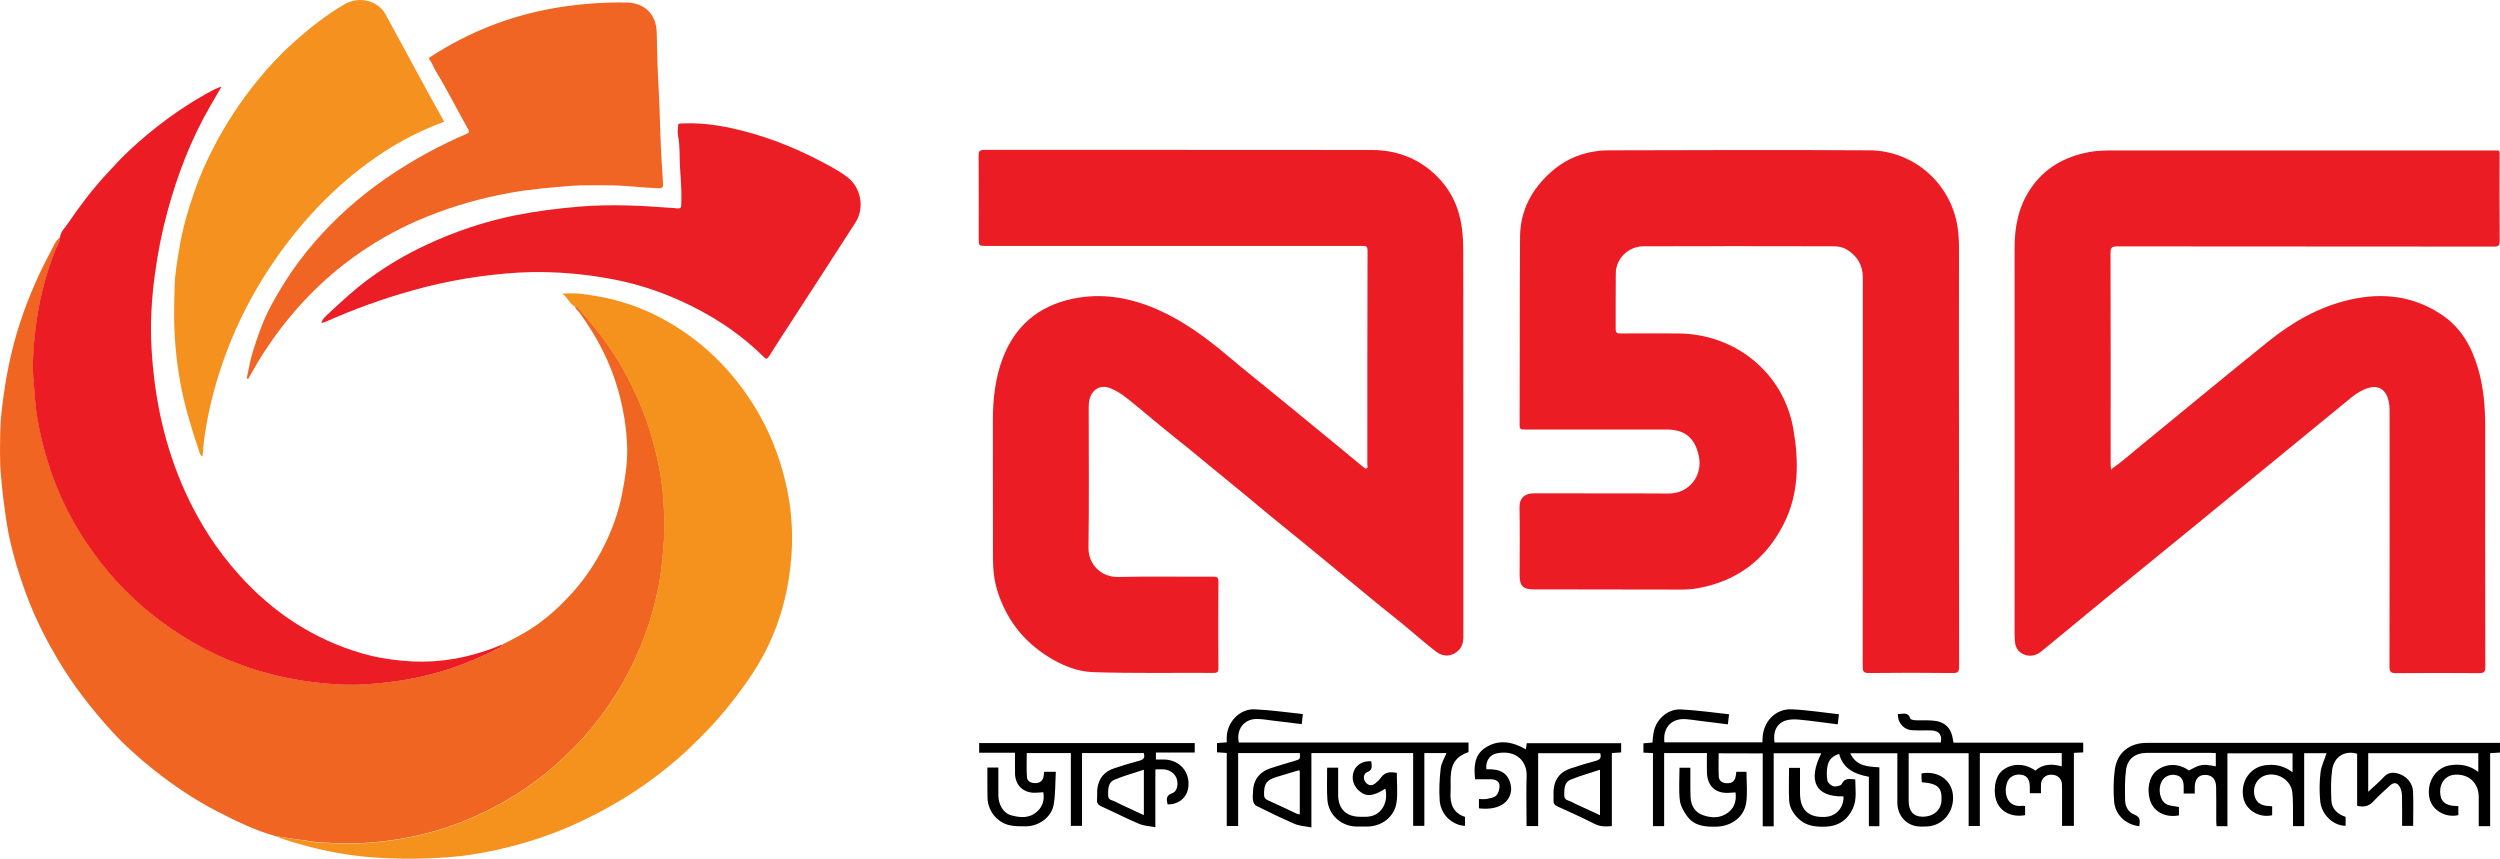 <?xml version="1.0" encoding="utf-8"?>
<!-- Generator: Adobe Illustrator 17.1.0, SVG Export Plug-In . SVG Version: 6.00 Build 0)  -->
<!DOCTYPE svg PUBLIC "-//W3C//DTD SVG 1.1//EN" "http://www.w3.org/Graphics/SVG/1.1/DTD/svg11.dtd">
<svg version="1.1" id="Layer_1" xmlns="http://www.w3.org/2000/svg" xmlns:xlink="http://www.w3.org/1999/xlink" x="0px" y="0px"
	 viewBox="0 0 2280 783" enable-background="new 0 0 2280 783" xml:space="preserve">
<g>
	<path fill="#EB1C24" d="M1334.6,398.2c0,60.7,0,121.3,0,182c0,5.9-1.3,11-6.5,14.7c-5.3,3.8-12,4.4-18.8-0.9
		c-10.4-8.1-20.3-16.8-30.4-25.2c-6-4.9-12.2-9.7-18.2-14.6c-6.6-5.3-13.1-10.8-19.6-16.1c-10-8.3-20.1-16.5-30.1-24.8
		c-6.9-5.7-13.8-11.4-20.8-17.1c-9.8-8-19.6-15.9-29.4-23.9c-8.7-7.1-17.3-14.4-25.9-21.5c-7.9-6.5-15.8-12.9-23.7-19.4
		c-8.8-7.2-17.5-14.5-26.4-21.7c-8-6.5-16.2-12.9-24.2-19.5c-8.6-7-17-14.2-25.6-21.2c-7.1-5.8-14.1-11.8-22.8-15.1
		c-9.6-3.6-18,2.3-19.1,13.6c-0.2,2-0.2,4-0.2,6c0,42,0.4,84-0.2,126c-0.2,15.2,11.5,27,27,26.7c28.8-0.7,57.7-0.1,86.5-0.3
		c3.8,0,5.1,0.7,5,4.8c-0.2,26.2-0.2,52.3,0,78.5c0,4-1.2,4.6-4.8,4.5c-36.5-0.2-73,0.5-109.5-0.7c-14.9-0.5-29-6.4-41.8-14.6
		c-22.1-14.1-37-33.5-45.1-58.3c-3.3-10.1-4.4-20.4-4.4-30.8c-0.1-42,0-84-0.1-126c0-19.2,2.1-38.3,8.9-56.3
		c11.2-29.7,32.6-47.9,63.8-54.5c26.6-5.6,51.9-1.2,76.5,9.4c24.3,10.5,45.3,26,65.4,43c16.8,14.2,34.1,27.8,51.1,41.8
		c17.8,14.6,35.6,29.2,53.4,43.8c6.1,5.1,12.2,10.2,18.4,15.2c1,0.8,2.1,2,3.4,1.4c1.4-0.7,0.6-2.4,0.6-3.6c0-65,0-130,0.2-195
		c0-4.5-2.1-4.2-5.1-4.2c-114.2,0-228.3,0-342.5,0c-7,0-7,0-7-7.2c0-25,0.1-50-0.1-75c0-3.9,0.7-5.4,5.1-5.4
		c117.8,0.1,235.7-0.1,353.5,0.1c22.4,0,42.6,7.6,58.8,23.4c13.2,12.9,20.8,28.9,23.3,47.4c1,7.6,1.3,15.2,1.3,22.8
		C1334.5,286.6,1334.5,342.4,1334.6,398.2C1334.5,398.2,1334.5,398.2,1334.6,398.2z"/>
	<path fill="#EB1C24" d="M1925.9,427.5c9.8-6.6,18.5-14.6,27.6-22c38.6-31.5,76.9-63.3,115.7-94.5c22-17.6,46.2-31.4,74-37.7
		c29.9-6.8,58.4-3.5,84.3,14.2c17.3,11.8,26.7,28.9,32.4,48.3c5.1,17.2,6.6,35,6.6,52.9c0,73.2-0.1,146.3,0.1,219.5
		c0,4.6-1.2,5.7-5.8,5.7c-25.2-0.2-50.3-0.2-75.5,0c-4.7,0-6.1-1-6.1-5.9c0.2-77.2,0.1-154.3,0.1-231.5c0-4.7-0.1-9.3-1.7-13.8
		c-2.9-8.1-9.1-11.3-17.3-9c-6,1.7-11.2,5-16,8.9c-48.3,39.6-96.6,79.2-144.9,118.7c-26.5,21.7-53.2,43.3-79.7,65
		c-19.3,15.8-38.6,31.8-57.9,47.7c-4.8,3.9-10.4,5.1-15.9,2.9c-5.2-2.1-8.1-6.5-8.3-12.4c-0.1-2-0.3-4-0.3-6
		c0-117.5,0.1-235,0-352.4c0-19.5,3.6-37.8,14.8-54.3c12.8-18.9,31.1-28.9,53-33.1c7.9-1.5,15.9-1.5,23.8-1.5
		c114.8,0,229.6,0,344.4,0c7.3,0,6.3-0.7,6.3,6.5c0,25.3-0.1,50.7,0.1,76c0,4.2-1.1,5.2-5.2,5.2c-114.5-0.1-229-0.1-343.4-0.2
		c-5,0-6.3,1-6.3,6.2c0.2,63.8,0.1,127.6,0.1,191.5c0,1.8,0.2,3.6,0.3,5.5c0.1,0.2,0.1,0.4,0.2,0.6
		C1925.7,427.9,1925.8,427.7,1925.9,427.5z"/>
	<path fill="#EB1C24" d="M1786.6,411.5c0,65.5,0,131,0.1,196.5c0,4.4-0.9,5.9-5.6,5.8c-25.5-0.3-51-0.3-76.5,0
		c-5.1,0.1-5.8-1.6-5.8-6.1c0.1-118.2,0.1-236.3,0.1-354.5c0-11.6-5.2-19.9-14.8-25.7c-4.1-2.5-8.7-2.9-13.2-2.9
		c-57.3-0.1-114.7-0.2-172,0c-13,0-25.1,10.3-25.3,24.7c-0.2,17,0,34-0.1,51c0,3.3,1.4,3.8,4.2,3.8c17.3-0.1,34.7,0,52,0
		c52.3,0,96.8,35.4,105.8,87c5.1,29.1,5.3,59-8.6,86.5c-16.5,32.7-42.9,52.7-79.3,59c-5.2,0.9-10.5,1.1-15.8,1.1
		c-44.3,0-88.7-0.1-133-0.2c-9.8,0-12.9-3-12.9-13.1c0-20.5,0.3-41-0.1-61.5c-0.2-9,5.2-13.1,13.3-13c40.8,0.2,81.7-0.1,122.5,0.2
		c18.4,0.2,31.7-15.8,27.7-34.4c-3.6-16.4-12.7-24-29.5-24c-43,0-86,0-129,0c-2.8,0-4.9,0.4-4.9-3.9c0.2-57.3,0-114.7,0.4-172
		c0.2-23.8,10.7-43.3,28.1-58.8c15-13.4,33.2-19.9,53.3-19.9c79.2-0.2,158.3-0.5,237.5,0c40.3,0.3,74.2,30.5,80.1,70
		c1,6.5,1.3,12.9,1.3,19.3C1786.5,288.2,1786.5,349.8,1786.6,411.5C1786.5,411.5,1786.5,411.5,1786.6,411.5z"/>
	<g>
		<path fill="#F06522" d="M251.1,762.5c-18.5-5.2-35.7-13.6-52.8-22.4c-20.6-10.6-39.8-23.5-57.9-37.9
			c-14.1-11.2-27.5-23.2-39.6-36.6c-17.9-19.7-34-40.6-47.7-63.6c-11.7-19.6-21.9-39.9-29.6-61.2C15.9,519.9,9.4,498.4,6,476.2
			c-2.2-14.1-3.9-28.1-5.1-42.3C-0.4,420,0,406.1,0.3,392.2c0.2-9.7,1.4-19.6,2.7-29.4c2.6-19.8,6.6-39.3,12.2-58.5
			c7.7-26.2,18.3-51.2,31.2-75.2c2.4-4.4,4.1-9.6,8.6-12.8c-0.1,4.2-2.6,7.5-4.1,11.1c-9.7,24-15.9,49-18.6,74.6
			c-1.6,14.6-2.8,29.3-1.6,44.2c1,12.1,1.6,24.2,3.7,36.1c6.1,35.1,17.9,68.4,36.2,99.2c16.7,28.1,37.4,53,62.4,74
			c20.9,17.7,43.9,32.2,69,43.4c34.7,15.5,71.1,23.6,108.9,25.3c16.1,0.7,32.2-0.6,48.2-2.7c33.8-4.4,65.7-14.8,95.9-30.5
			c1.5-0.8,3.2-1.3,3.3-3.3c10.9-5.4,21.7-11,31.7-18.1c12-8.6,22.7-18.6,32.6-29.7c11.1-12.4,20.2-26.1,27.7-40.8
			c7.9-15.5,13.8-31.8,17.1-49c2.6-13.4,4.8-26.8,4.6-40.5c-0.3-18.2-3.3-36-8.2-53.6c-7.3-26.1-19.7-49.4-35.5-71.1
			c-1.3-1.8-3.7-2.9-3.9-5.6c2.4,0.3,3.6,2.3,5,3.9c3.3,3.7,6.3,7.6,9.6,11.4c15,17.3,27.1,36.5,37.2,57
			c7.3,14.9,13.5,30.3,18.1,46.3c5.3,18.5,9.4,37.3,10.7,56.5c0.8,12.5,1.5,25.1,0.6,37.7c-0.9,13.9-2.1,27.8-4.7,41.4
			c-5.8,30.9-16.5,60.1-31.9,87.5c-16.6,29.6-37.8,55.2-63.3,77.5c-22.2,19.4-46.9,34.8-73.8,46.6c-36.8,16.2-75.4,23.8-115.5,24.2
			c-7.5,0.1-14.9-0.8-22.4-0.9c-4.7-0.1-9.2-0.9-13.8-1.6C270.3,765.5,260.7,764,251.1,762.5z"/>
		<path fill="#F5921E" d="M251.1,762.5c9.6,1.5,19.2,3.1,28.9,4.5c4.6,0.7,9.1,1.5,13.8,1.6c7.5,0.1,14.9,0.9,22.4,0.9
			c40.1-0.4,78.7-8,115.5-24.2c27-11.8,51.6-27.2,73.8-46.6c25.5-22.3,46.7-47.9,63.3-77.5c15.4-27.5,26.1-56.6,31.9-87.5
			c2.6-13.6,3.8-27.5,4.7-41.4c0.8-12.7,0.2-25.3-0.6-37.7c-1.3-19.2-5.4-38-10.7-56.5c-4.6-16-10.8-31.4-18.1-46.3
			c-10.1-20.4-22.2-39.7-37.2-57c-3.2-3.8-6.3-7.7-9.6-11.4c-1.4-1.6-2.6-3.5-5-3.9c-4.9-2.6-6.4-8.2-11.4-11.6
			c10.7-1.1,20.4,0.3,29.9,1.9c21.7,3.6,42.5,10.5,61.8,21.1c26.5,14.4,49.1,33.4,67.9,57.3c21.5,27.3,36.1,57.8,44,91.5
			c5.1,21.6,7,43.5,5.5,65.6c-2,30.4-9.3,59.6-22.9,86.9c-10,20-23.3,38-37.4,55.3c-9.8,12-20.6,23.1-31.8,33.8
			c-29.2,27.9-62.4,49.9-98.8,67.3c-25.3,12-51.7,20.8-78.9,26.7c-14.1,3-28.4,5.4-42.9,6.5c-20.4,1.5-40.8,1.8-61.2,0.7
			c-26.3-1.4-52-6-77.3-13.4C264,767.1,257.4,765.2,251.1,762.5z"/>
		<path fill="#EB1C24" d="M458.1,587.8c-0.2,2-1.9,2.6-3.3,3.3c-30.2,15.7-62.1,26.1-95.9,30.5c-16,2.1-32.1,3.5-48.2,2.7
			c-37.8-1.8-74.2-9.8-108.9-25.3c-25.1-11.2-48-25.8-69-43.4c-25-21.1-45.7-45.9-62.4-74c-18.3-30.8-30-64-36.2-99.2
			c-2.1-11.9-2.7-24-3.7-36.1c-1.2-14.9,0-29.6,1.6-44.2c2.8-25.6,8.9-50.6,18.6-74.6c1.5-3.6,4-7,4.1-11.1
			c0.3-4.8,3.9-7.9,6.3-11.4C71.8,189.2,83.1,174.1,96,160c7.4-8.1,14.8-16.2,22.8-23.6c21.4-19.8,44.7-37.2,70.2-51.4
			c4.1-2.3,8.3-4.5,13.1-6.1c-3.5,6-7,11.9-10.4,17.9c-17.3,29.9-29.6,61.8-38.7,95.1c-5.3,19.3-9.2,39-11.8,58.8
			c-3,22.2-4.3,44.6-3,67c2.6,45.5,11.9,89.6,30.9,131.3c12.5,27.5,28.6,52.6,48.8,75.1c30.7,34.2,67.6,58.7,111.9,71.7
			c11.8,3.5,23.9,5.5,36.2,6.7c26.3,2.7,51.8-0.5,76.7-8.9C447.9,592,453,589.8,458.1,587.8z"/>
		<path fill="#EB1D25" d="M293.1,294.6c0.9-3.8,4.1-6.4,6.5-8.6c12.1-11.3,24.3-22.6,37.8-32.4c15.9-11.6,32.8-21.6,50.6-29.9
			c26.1-12.3,53.3-21.5,81.8-27.3c19.5-3.9,39.2-6.4,59.1-8c28.3-2.3,56.4-0.9,84.6,1.3c0.2,0,0.3,0,0.5,0c8,0.9,7.2,0.8,7.4-7.1
			c0.3-9.9-0.6-19.8-1.2-29.6c-0.7-9.8,0.2-19.8-1.9-29.5c-0.6-2.8,0.1-5.9,0.1-8.9c0.1-2.3,1.8-1.9,3.3-2c15.4-0.7,30.5,1,45.5,4.3
			c27.7,6.1,54,16,79.1,29c9.1,4.7,18.2,9.4,26.4,15.6c12.5,9.4,16.1,28.1,7.5,41.4c-18.2,28.4-36.6,56.6-54.9,84.9
			c-8,12.3-16.1,24.6-23.9,37.1c-1.8,2.9-2.8,2.7-5,0.5c-22.5-22.3-48.8-39.1-77.6-51.9c-19.3-8.6-39.5-15-60.3-18.9
			c-11.7-2.2-23.6-3.9-35.5-5c-16.7-1.5-33.4-2-50.1-1c-32.8,2-65.1,7.4-96.8,16.3c-27.1,7.6-53.5,17.1-79.2,28.6
			c-1.2,0.5-2.5,0.7-3.8,1.1L293.1,294.6z"/>
		<path fill="#F06523" d="M225,345.1c1.8-8.1,3.1-16.4,5.6-24.4c4.4-14.2,9.3-28.3,16.3-41.4c7.6-14.1,16-27.8,25.7-40.7
			c35.9-48,82.4-82.8,135.9-108.8c5.4-2.6,10.8-5.1,16.4-7.4c2.8-1.1,3.5-2.1,1.8-5c-9.8-17.3-18.6-35.1-29-52.1
			c-2.1-3.5-3.4-7.5-5.9-10.8c-1.3-1.7,0.1-2.2,1.2-2.9c34.5-22.4,71.9-37.1,112.5-44.2c21.8-3.8,43.7-5.4,65.8-5.1
			c16.3,0.2,27,10.4,27.6,26.8c0.5,13.9,0.5,27.9,1.3,41.8c0.9,16.4,1.6,32.8,2,49.2c0.4,15.7,1.5,31.5,2.5,47.2
			c0.3,3.9-1,4.5-4.8,4.4c-15.7-0.6-31.3-2.9-47-2.7c-10.6,0.1-21.3-0.3-31.8,0.5c-19,1.5-37.9,3.1-56.7,6.5
			c-25.7,4.7-50.5,11.7-74.6,21.4c-27.3,10.9-52.6,25.4-75.9,43.5c-31.6,24.6-57.3,54.4-78.2,88.4c-1.6,2.7-3.1,5.4-4.7,8.2
			c-1.5,2.7-3.1,5.3-4.6,8C225.9,345.4,225.4,345.2,225,345.1z"/>
		<path fill="#F5921F" d="M184.7,416.3c-2.5-1.2-2.5-3.2-3.1-4.8c-7-20.6-13.3-41.3-17.2-62.7c-2-11-3.4-22.2-4.4-33.4
			c-1.7-18.4-1.3-36.9-0.7-55.2c0.3-11.3,2.5-22.7,4.3-34c2.9-17.8,7.9-34.9,13.8-51.8c4.7-13.7,10.7-27,17.4-40
			c11.1-21.5,24.3-41.6,39.5-60.3c10-12.4,20.8-24.1,32.7-34.7C281.6,26.2,296.9,14,314,4c12.9-7.6,30.4-4.2,37.8,9.4
			c13.1,24.1,26.1,48.2,39.2,72.2c4.6,8.4,9.3,16.8,14.1,25.4c-20.5,7.5-39.4,17.2-57.2,29c-37.2,24.7-68,56.1-93.8,92.3
			c-24.4,34.2-42.9,71.4-55.3,111.6c-6,19.7-10.6,39.7-13,60.2C185.4,408,185.2,412,184.7,416.3z"/>
	</g>
	<g>
		<path d="M1567.4,687c0,7.1-0.2,14.1,0.1,21c0.2,4.1,3.1,6.1,7.1,6.3c4.1,0.2,7.2-1.3,8.2-5.6c0.4-1.4,0.5-2.9,0.7-4.8
			c3.1,0,6.2,0,9.3,0c0,9.3,1,18.7-0.2,27.8c-1.8,13.3-13.4,21.8-26.9,22.2c-10.2,0.3-20.1-0.4-26.7-9.1c-3.3-4.3-6.4-9.8-7-15
			c-1.1-9.7-0.3-19.5-0.3-29.6c3.2,0,6.2,0,9.9,0c0,4.6,0,9.2,0,13.7c0,4.5,0,9,0.2,13.5c0.5,7.5,4.1,13.4,11,15.9
			c7.6,2.8,15.8,3.2,22.9-2c6-4.4,8.1-10.7,7.1-18.6c-1.7,0.1-3.3,0.2-4.9,0.3c-13.1,1.2-21-5.9-21.2-19.1c-0.1-5.6,0-11.2,0-17.1
			c-13.2,0-25.8,0-39,0c0,22.1,0,44.2,0,66.6c-3.6,0-6.7,0-10.2,0c0-22.2,0-44.3,0-66.6c-3.1-0.2-5.7-0.3-8.7-0.4c0-2.8,0-5.5,0-8.5
			c2.8-0.2,5.6-0.5,8.2-0.7c0.5-3.9,0.6-7.6,1.5-11.1c2.9-11.1,13.1-19.7,24.5-19.1c14.6,0.7,29,2.8,43.9,4.4
			c-0.4,3.5-0.7,6.1-1.1,9.2c-9.1-1.1-17.7-2.2-26.4-3.3c-3.8-0.5-7.6-1.1-11.4-1.4c-13.3-1.2-21.6,7.4-20.1,21.1
			c29.7,0,59.4,0,89.4,0c0.1-1.5,0.2-3,0.2-4.5c0.8-14.6,12-26.3,26.5-25.6c14.2,0.6,28.4,2.9,43.1,4.5c-0.4,3.5-0.8,6.2-1.1,9.2
			c-12-1.5-23.5-3.2-35.1-4.3c-4-0.4-8.4-0.4-12.3,0.8c-8.2,2.5-11.9,10.4-10.2,20c50.5,0,101.1,0,151.6,0c1.3-6.7-1.4-10.5-8-10.9
			c-5.8-0.3-11.7,0.1-17.5-0.2c-8.2-0.3-13.8-6.5-13.7-14.8c4.2,0.2,9.3-2.5,11.4,4.2c0.3,0.9,3.2,1.4,4.9,1.5
			c5.3,0.2,10.7-0.2,16,0.3c10.7,0.9,16.5,6.8,18,17.3c0.1,0.8,0.3,1.6,0.5,2.8c39.4,0,78.7,0,118.3,0c0,3.1,0,5.8,0,8.9
			c-2.7,0.1-5.3,0.3-8.5,0.4c0,22.1,0,44.1,0,66.6c-3.8,0-7,0-10.8,0c0-8.3,0-16.6,0-24.9c0-4.3,0.1-8.7-0.1-13
			c-0.2-5.5-4.2-8.9-10-8.8c-5,0-8.8,3.6-9.1,8.7c-0.2,2.6,0,5.3,0,8.2c-3.5,0-6.5,0-10.2,0c0-2.1,0-4,0-6
			c-0.1-6.4-2.5-9.9-7.4-10.8c-6.1-1.1-11.8,1.9-13.5,7.5c-3.4,11.3,1.5,22.4,13.9,20.8c0.8-0.1,1.6,0.1,2.7,0.2c0,2.9,0,5.6,0,8.3
			c-11.7,2.1-21.5-2.4-25.7-11.7c-3.3-7.4-3.1-22.6,5.1-29.1c8.3-6.6,19.9-6.9,30,0.2c6.9-6.3,15.1-6.3,24-3.9c0-4.1,0-7.9,0-12.1
			c-24.7,0-49.4,0-74.7,0c0,22,0,44.1,0,66.5c-3.6,0-6.7,0-10.2,0c0-22.1,0-44,0-66.4c-18.3,0-36.2,0-54.7,0c0,5.3,0,10.6,0,15.9
			c0,9.2,0,18.3,0,27.5c0,9.3,4.2,14.3,12.1,14.5c10,0.3,17.2-5.6,17.8-14.3c0.8-12.1-3.2-16-17.9-17.1c-0.1-1.4-0.2-2.8-0.3-4.2
			c0-1.3,0-2.6,0-3.8c14.6-2.8,27,5.6,28.6,18.9c1.8,15.3-8.6,28.5-23.1,29.4c-3.5,0.2-7.1,0.3-10.5-0.3c-10-1.8-16.9-10.5-17-21.1
			c-0.1-15,0-30,0-45.3c-14.2,0-28,0-43,0c5.7,12,16.1,12.1,26.6,12.8c0,17.8,0,35.6,0,53.7c-3,0-6,0-9.6,0c0-15,0-30,0-45.1
			c-12.7-2.3-23.4-7-27.1-20.8c-5.8,1.6-9.4,5.3-10.5,10.5c-1,4.4-1,9.3-0.2,13.8c0.4,2.1,3.4,4.7,5.7,5.2c2.3,0.5,6.6-0.5,7.4-2.1
			c2.7-5.9,7.2-4.5,12.3-4.2c0,9,1.7,18-2.2,26.5c-4.8,10.4-13,16.1-24.7,16.6c-9,0.3-17.6-0.4-24.7-7.1c-4.9-4.7-8.4-10.2-8.7-16.9
			c-0.5-9.8-0.1-19.6-0.1-29.6c3.2,0,6.3,0,10,0c0,7.8,0,15.4,0,23c0,15.3,7.8,22.6,23.2,21.7c9.9-0.6,16.8-8.5,16.5-18.7
			c-25.3,0.6-33-13.9-20.3-39.3c-14.4,0-28.6,0-43.4,0c0,22.2,0,44.2,0,66.6c-3.6,0-6.5,0-10,0c0-22,0-44,0-66.5
			C1594.2,687,1581,687,1567.4,687z"/>
		<path d="M2271,753.5c-4,0-6.9,0-10.4,0c0-9,0-17.8,0-26.6c0-12.6-8.7-21-21.3-20.4c-8.4,0.4-14,6.7-13.9,15.7
			c0.1,8.3,4.6,12.6,13.7,12.8c0.8,0,1.6,0.1,2.9,0.2c0,2.8,0,5.5,0,8.2c-12,2.7-24.2-4.6-26.4-15.9c-2.8-14.5,6-27.9,19.6-29.7
			c8.9-1.2,17.2,0.2,25,6.2c0-6,0-11.4,0-17.1c-33.4,0-66.7,0-100.4,0c0,11.4,0,22.8,0,35.2c5.1-4.8,10.1-8.9,14.4-13.6
			c3.6-3.9,7.6-4.3,12.2-3.2c7.8,1.9,14,8.5,14.3,16.6c0.4,10.3,0.1,20.6,0.1,31.3c-3.2,0-6.3,0-10.1,0c0-9.1,0.1-18.3-0.1-27.6
			c-0.1-2.6-0.6-5.4-1.8-7.6c-2.5-4.6-5.8-4.9-9.5-1.3c-5,4.7-10.2,9.2-14.8,14.2c-4.1,4.5-8.8,5.4-14.8,4c0-15.8,0-31.7,0-47.5
			c-11.4-3.3-21.1,2.7-22.8,14.8c-1.3,9.2-1.1,18.6-0.7,27.9c0.4,7.8,5.7,12.4,13,14.9c0,2.8,0,5.4,0,8.1
			c-11.1,0.1-22.1-10.1-23.2-22.7c-0.8-8.6-0.7-17.4,0.3-25.9c0.7-5.9,3.6-11.6,5.5-17.6c-6.2,0-13,0-20.4,0c0,22.1,0,44.1,0,66.5
			c-3.5,0-6.4,0-10.2,0c0-3,0-5.9,0-8.8c-0.1-7.3,0.2-14.7-0.6-21.9c-1.3-11.6-14.1-19.2-25.1-15.4c-6.7,2.3-10.8,9.3-9.7,16.7
			c1,7.2,5.4,10.8,13.5,11.1c0.8,0,1.6,0.1,2.9,0.2c0,2.8,0,5.5,0,8.2c-12.2,2.7-24.4-4.9-26.4-16.6c-2.5-14.4,6.4-27.2,20-29
			c8.9-1.2,17.2,0.4,25,6.4c0-6.2,0-11.6,0-17.3c-19.7,0-39.3,0-59.4,0c0,22.1,0,44.2,0,66.5c-3.5,0-6.4,0-9.9,0
			c-0.1-1.7-0.3-3.5-0.3-5.2c0-10.2,0.1-20.3-0.1-30.5c-0.1-7.4-4-11.3-10.5-11.1c-5.8,0.2-9,4.2-9,11.4c0,1.8,0,3.6,0,5.6
			c-3.5,0-6.4,0-10.1,0c0-2.1,0-4.2,0-6.3c0-5.9-2.2-9.3-6.5-10.4c-5.4-1.4-11.1,0.9-13.6,5.8c-3.6,6.7-1.6,17.5,4.4,20.6
			c3.2,1.7,7.3,1.7,11.4,2.6c0,2.2,0,4.9,0,7.6c-11.2,2.2-21.5-2.3-25.6-11.7c-3.5-7.9-3.3-22.7,5.6-29.4c8.5-6.4,19.7-6.6,29.1,0.2
			c10.8-5.9,12.2-6.1,24.5-3.8c0-3.9,0-7.8,0-12.1c-1.8-0.1-3.5-0.2-5.3-0.2c-19.2,0-38.3,0-57.5,0c-10.5,0-17.8,5.3-19.1,15.7
			c-1.2,9.2-1,18.6-0.8,27.9c0.2,5.6,3.1,10.7,8.4,12.7c6,2.3,5.1,6.2,4.5,10.6c-12-1.3-21.9-10.2-22.9-22.3
			c-0.8-9.7-0.7-19.7,0.6-29.4c2.2-15.6,13.4-24.3,29.2-24.3c105.1,0,210.3,0,315.4,0c2.1,0,4.2,0,6.7,0c0,3.2,0,5.8,0,8.8
			c-2.9,0.2-5.6,0.4-9,0.6C2271,709,2271,731.1,2271,753.5z"/>
		<path d="M1196,754.6c-5.6-1.1-10.6-1.3-15-3.1c-11.9-5.1-23.6-10.8-35.2-16.6c-1.5-0.7-2.7-2.9-3-4.7c-0.5-2.4-0.2-5-0.1-7.5
			c0.1-11,5.6-18.6,16.1-22.1c7.3-2.4,14.6-4.5,22-6.7c5-1.5,5-1.5,4.7-7.1c-18.5,0-37.1,0-56.3,0c0,22.1,0,44.1,0,66.5
			c-3.7,0-6.8,0-10.4,0c0-22.1,0-44.2,0-66.6c-3.2-0.2-6-0.4-8.9-0.6c0-2.9,0-5.5,0-8.4c2.9-0.2,5.6-0.5,8.9-0.7c0-1.8-0.1-3.4,0-5
			c0.5-13.7,11.8-25.6,25.4-25.1c14.6,0.6,29.1,2.8,44,4.3c-0.4,3.4-0.6,6-1,9.2c-9-1.1-17.7-2.2-26.3-3.2c-5-0.6-9.9-1.5-14.9-1.5
			c-11.6,0.1-18.7,9.6-16.2,21.5c69.6,0,139.4,0,209.5,0c0,3.2,0,5.9,0,8.7c-11.1,3.8-15.8,10.3-16.3,22.8c-0.2,4.7,0.2,9.3-0.1,14
			c-0.6,10.5,2.4,18.8,13.2,22.3c0,2.9,0,5.6,0,8.2c-11.7-0.6-22.1-10.2-23.1-23c-0.7-9.7-0.2-19.6,0.9-29.4c0.5-4.7,3.4-9.2,5.3-14
			c-6.4,0-13.1,0-20.2,0c0,22.2,0,44.1,0,66.4c-3.5,0-6.6,0-10.2,0c0-21.9,0-44,0-66.4c-31.1,0-61.6,0-92.8,0
			C1196,709,1196,731.1,1196,754.6z M1185.4,702.8c-1-0.1-1.3-0.2-1.6-0.1c-6.5,1.9-13.1,3.9-19.6,5.9c-9.2,2.8-11.4,6.1-11.4,15.6
			c0,2.9,0.8,4.5,3.6,5.7c8.7,3.8,17.2,8,25.8,12c0.9,0.4,2,0.6,3.2,0.9C1185.4,729.2,1185.4,716.1,1185.4,702.8z"/>
		<path d="M900.5,700c3.7,0,6.5,0,10,0c0,8.5,0,17,0,25.4c0.1,8.5,4.5,16.1,11.5,18.1c8.5,2.4,17.2,3.1,24.4-3.9
			c4.8-4.6,6.2-10.4,5.1-17.1c-2.8,0.2-5.4,0.5-8,0.5c-10.4,0-17.6-7-17.8-17.4c-0.1-6.1,0-12.3,0-19.1c-11,0-21.7,0-32.7,0
			c0-3.2,0-5.8,0-8.8c65.4,0,130.8,0,196.6,0c0,2.7,0,5.4,0,8.6c-11.8,0-23.4,0-35.4,0c0,2.2,0,3.9,0,6.4c2.8,0,5.6-0.1,8.3,0
			c13.6,0.7,22.7,11.3,21.3,24.8c-1,9.7-8.8,16.4-19,16.1c-0.8-4.2-1.9-8,4.1-10.1c4.3-1.5,5.7-6.8,4.6-12.1c-1-4.8-5.5-8.9-11-9.6
			c-2.7-0.4-5.6-0.1-8.8-0.1c0,17.4,0,34.3,0,52.7c-5.4-1-10.4-1.2-14.7-3c-11.6-4.9-22.9-10.7-34.4-15.9c-3.3-1.5-4.5-3.3-4.1-6.8
			c0.3-3.1-0.1-6.4,0.3-9.5c1.2-9.3,6.3-15.6,15.3-18.5c7.6-2.5,15.2-4.9,22.9-6.9c3.8-1,5.5-2.6,4.1-7c-18.5,0-37.2,0-56.3,0
			c0,22.1,0,44,0,66.4c-3.5,0-6.5,0-10.2,0c0-22,0-44,0-66.4c-13.7,0-26.7,0-40.2,0c0,7.4-0.4,14.8,0.2,22.2
			c0.3,3.8,3.9,5.2,7.5,5.2c3.7,0,6.5-1.6,7.5-5.3c0.4-1.4,0.4-3,0.6-5c3.1,0,6.3,0,10.7,0c-0.6,10.1-0.2,20.3-2,30.2
			c-2.1,11.4-13.7,19.5-25.3,19.5c-5,0-10.1,0.1-14.9-1c-11.7-2.6-20-13.5-20.1-25.4C900.4,718.3,900.5,709.4,900.5,700z
			 M1043.2,743.4c0-14.1,0-27.2,0-41.4c-9.3,3.1-18.3,5.5-26.8,9.1c-6,2.5-5.8,8.6-5.8,14.3c0,4.6,4,4.3,6.5,5.7
			c3.2,1.8,6.6,3.2,9.9,4.8C1032.2,738.3,1037.4,740.7,1043.2,743.4z"/>
		<path d="M1355.6,701.6c7.6-0.2,15.3,0.5,19.7,7.7c2,3.3,3.2,7.9,2.8,11.7c-1.3,12-13,18.2-29.3,16.2c0-2.5,0-5.1,0-8.5
			c2.3,0,4.8,0.4,7.2-0.1c3-0.6,6.7-1.1,8.6-3.1c2-2.2,3.2-6.2,3-9.2c-0.3-3.8-3.8-5.6-7.7-5.6c-4.8,0-9.6,0-14.6,0
			c-1.2-11.3-0.9-22,9.2-28.7c12.2-8,24.6-5.7,37.1,1.4c0.2-1.8,0.5-3.5,0.8-5.6c28.6,0,57.2,0,86.1,0c0,2.7,0,5.4,0,8.4
			c-2.8,0.2-5.4,0.4-8.5,0.6c0,22.2,0,44.3,0,66.6c-5.9,0.6-10.8,0.5-15.9-2.1c-11.1-5.6-22.5-10.8-33.8-15.9
			c-2.7-1.2-3.7-2.8-3.5-5.7c0.2-3.5-0.2-7,0.2-10.5c1.2-9.4,6.5-15.5,15.4-18.4c7.6-2.5,15.2-4.9,22.9-6.9c3.8-1,5.4-2.7,4.1-7
			c-18.6,0-37.3,0-56.6,0c0,22.1,0,44.1,0,66.5c-3.7,0-6.8,0-10.6,0c0-1.7,0-3.5,0-5.2c0-13.5-0.4-27,0.1-40.5
			c0.5-12.6-8.8-24.2-27.1-20.7C1358.5,688.2,1354.6,694.5,1355.6,701.6z M1459.2,702c-9.3,3.1-18.2,5.5-26.7,9
			c-6,2.5-5.9,8.5-5.9,14.2c-0.1,4.9,4.1,4.7,6.7,6.1c4.5,2.5,9.3,4.4,13.9,6.6c3.8,1.8,7.7,3.6,12,5.6
			C1459.2,729.4,1459.2,716.2,1459.2,702z"/>
		<path d="M1210.4,700.1c3.5,0,6.4,0,10,0c0,8.4,0,16.7,0,24.9c0,12.6,7.3,19.8,19.8,19.9c3.2,0,6.4,0.2,9.5-0.4
			c10.7-2,16.7-13.3,13.7-25.3c-10.7,7-17.2,7.7-23.4,2.5c-5.8-4.8-7.8-11.9-5.3-18.4c2.3-6,8.5-9.6,15.9-9c0.2,3.9,1.9,7.8-3.9,10
			c-3.3,1.2-3.7,6.3-1.3,9.1c2.5,3.1,5.6,3.6,8.8,1.1c1.9-1.5,3.8-3.3,5.2-5.3c3.8-5.4,9-5.4,14.5-4.3c0,9,0.9,17.9-0.2,26.5
			c-1.7,13.3-13.3,22.3-26.6,22.4c-3.3,0-6.7,0-10,0c-13.7-0.1-25.5-10.6-26.5-24.3c-0.6-8.3-0.3-16.6-0.3-25
			C1210.2,703.2,1210.3,701.9,1210.4,700.1z"/>
	</g>
</g>
</svg>
